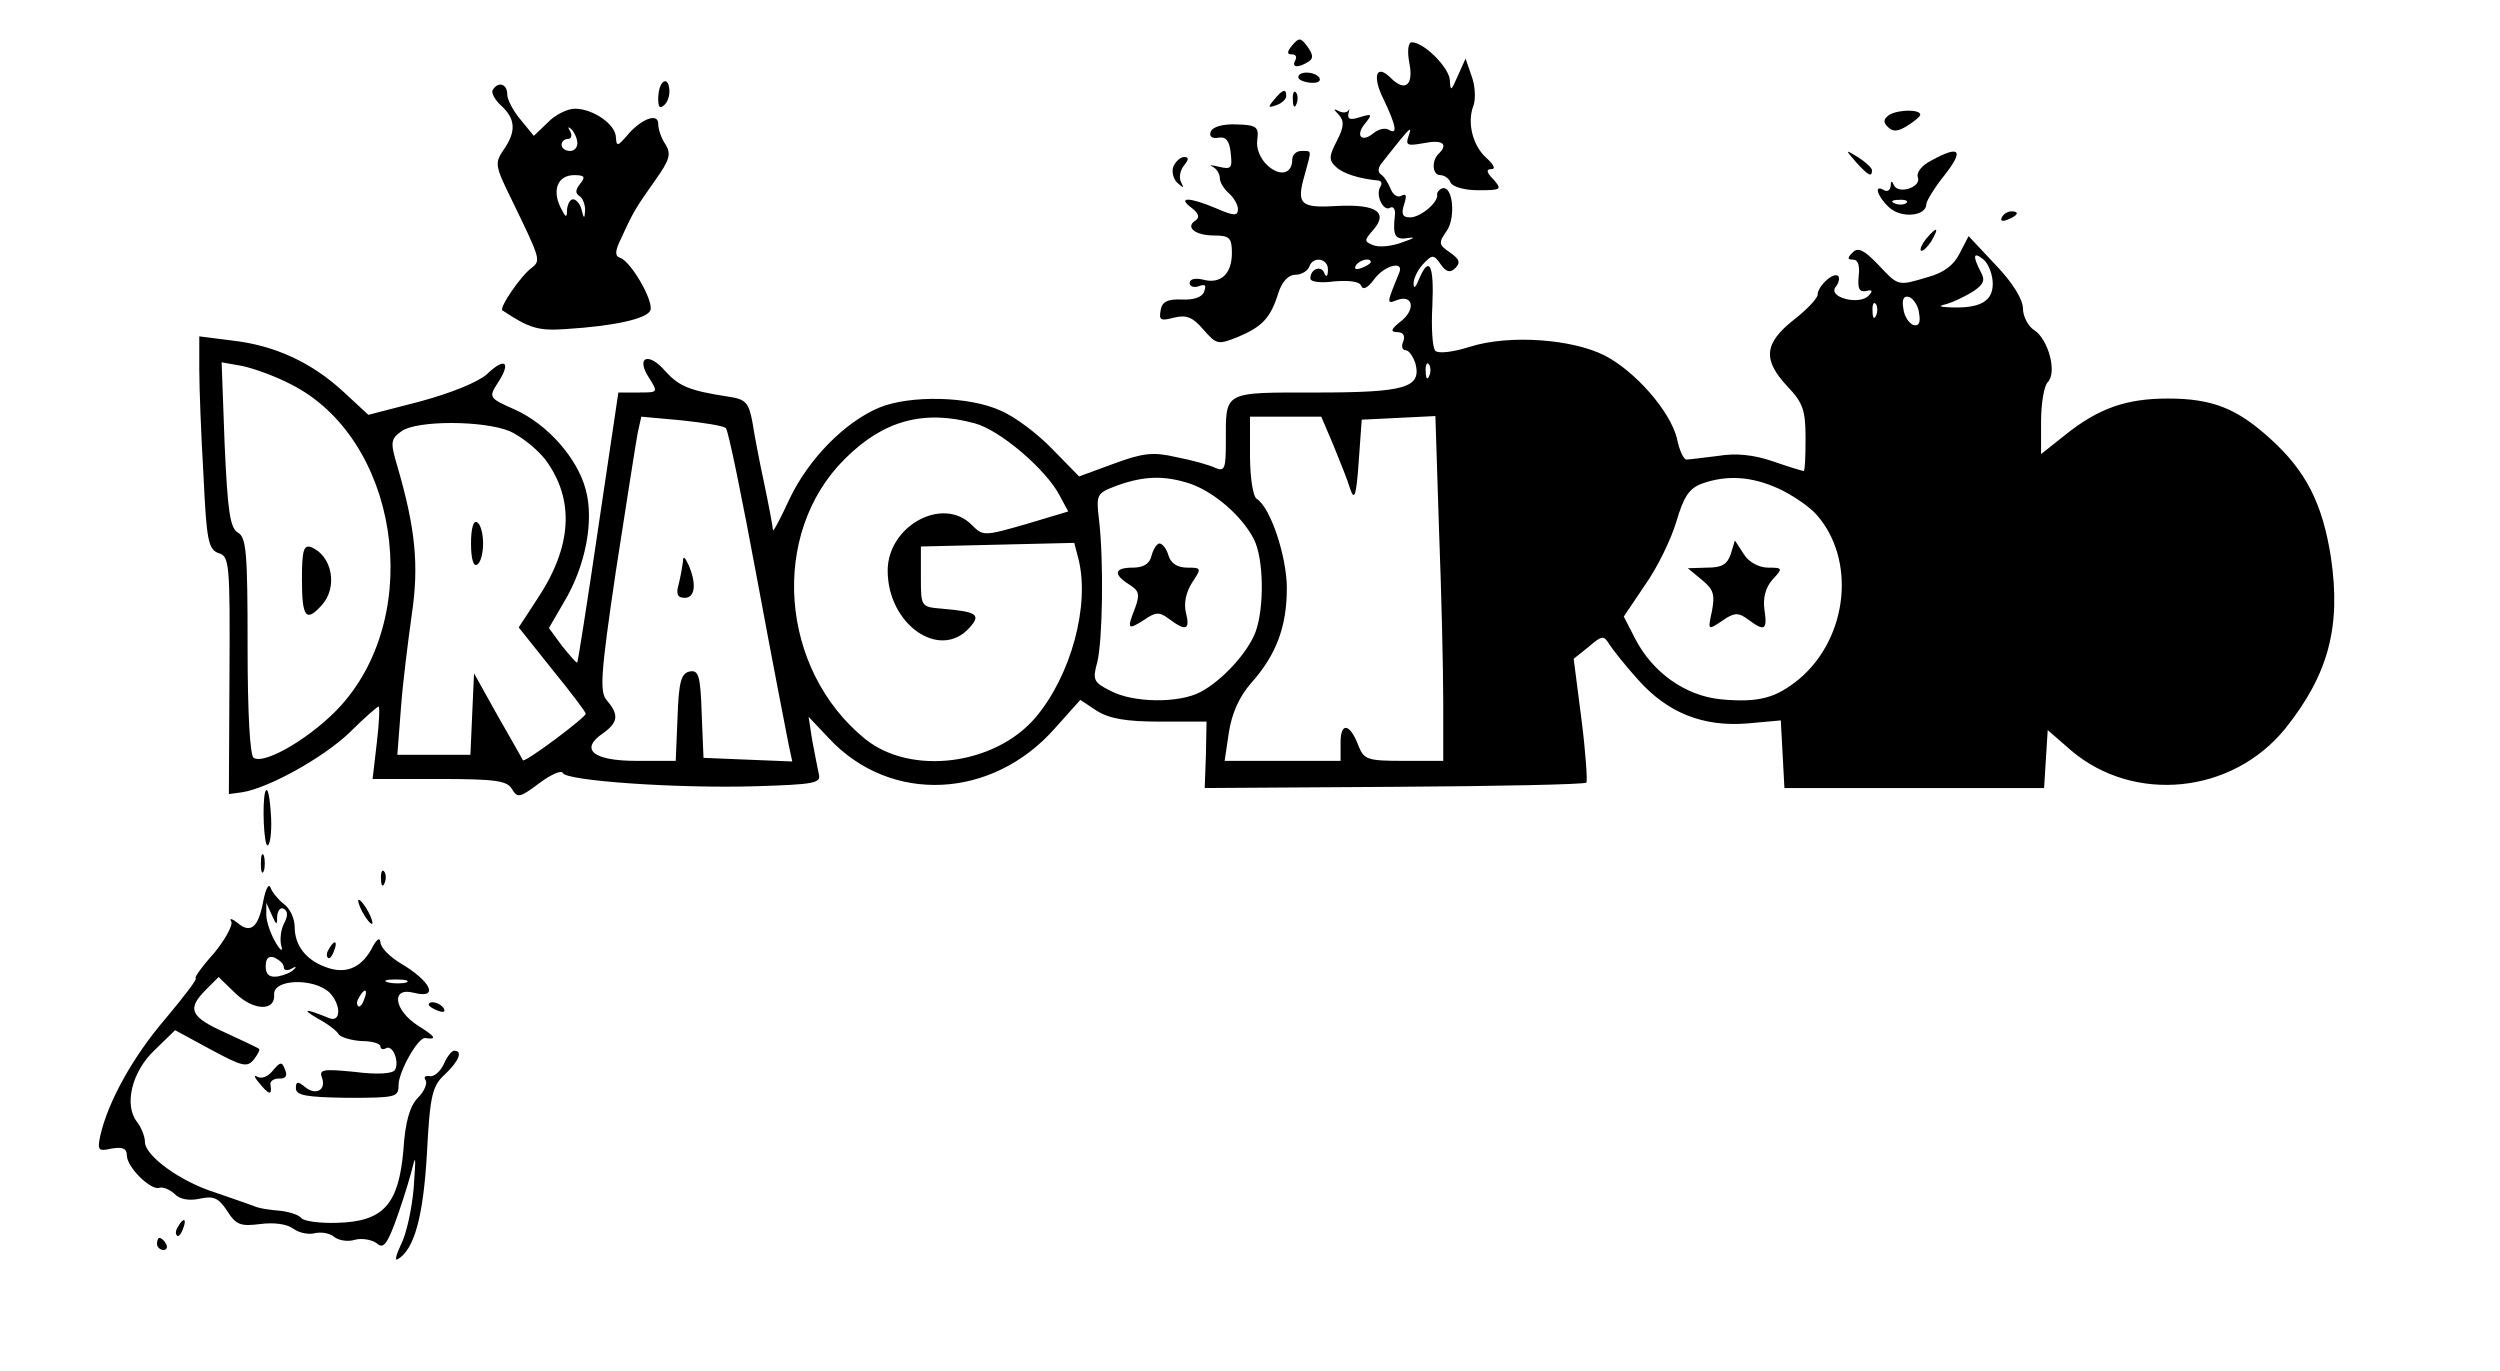 <?xml version="1.0" standalone="no"?>
<!DOCTYPE svg PUBLIC "-//W3C//DTD SVG 20010904//EN"
 "http://www.w3.org/TR/2001/REC-SVG-20010904/DTD/svg10.dtd">
<svg version="1.0" xmlns="http://www.w3.org/2000/svg"
 width="414pt" height="227pt" viewBox="0 0 414 227"
 preserveAspectRatio="xMidYMid meet">

<g transform="translate(0,227) scale(0.1,-0.1)"
fill="#000000" stroke="none">
<path d="M2140 2195 c-9 -11 -9 -15 -1 -15 7 0 9 -4 6 -10 -7 -12 5 -13 22 -2
8 5 8 11 -2 25 -11 15 -14 15 -25 2z"/>
<path d="M2334 2165 c7 -36 -7 -48 -31 -24 -24 24 -31 3 -12 -35 21 -44 24
-60 9 -51 -6 4 -18 1 -26 -6 -20 -16 -30 -3 -13 17 12 15 11 16 -9 10 -15 -5
-21 -4 -19 6 2 7 2 10 0 5 -3 -4 -10 -4 -16 -1 -9 5 -9 3 0 -6 9 -10 9 -20 -3
-43 -13 -25 -14 -32 -2 -43 11 -11 38 -20 71 -23 5 -1 6 -5 3 -10 -9 -14 5
-42 16 -35 5 3 9 -2 8 -12 -4 -35 0 -42 23 -38 12 2 8 -1 -10 -7 -18 -7 -39
-9 -49 -5 -15 6 -15 8 -1 24 27 30 7 44 -57 41 -63 -4 -70 2 -55 53 11 41 12
38 -6 38 -8 0 -15 -6 -15 -14 0 -24 -20 -29 -41 -10 -12 11 -19 28 -17 42 3
22 -1 25 -34 26 -23 1 -40 -4 -43 -12 -3 -8 2 -12 13 -10 12 2 18 -5 20 -25 3
-26 1 -28 -20 -23 -13 3 -17 3 -10 0 6 -3 12 -11 12 -19 0 -7 7 -18 15 -25 8
-7 15 -19 15 -26 0 -12 -6 -12 -36 1 -45 19 -65 19 -41 1 12 -9 14 -16 7 -21
-18 -11 -1 -25 31 -25 25 0 29 -4 29 -29 0 -35 -19 -52 -48 -44 -13 3 -22 1
-22 -6 0 -5 7 -8 15 -5 11 4 13 2 9 -9 -3 -9 -17 -14 -37 -13 -24 1 -33 -4
-35 -18 -3 -16 0 -18 22 -12 21 5 31 1 49 -20 22 -25 24 -25 57 -12 40 17 54
31 67 73 6 19 17 30 28 30 10 0 20 6 23 13 6 19 32 14 31 -5 0 -11 -3 -13 -6
-5 -5 13 -23 7 -23 -9 0 -6 17 -8 39 -5 25 2 42 0 45 -7 3 -8 11 -4 22 11 17
23 50 31 41 10 -21 -51 -21 -52 -4 -45 27 10 32 -15 7 -35 -17 -13 -18 -18 -6
-18 10 0 13 -6 10 -15 -4 -8 -2 -15 4 -15 5 0 12 -10 16 -22 10 -40 -16 -48
-165 -48 -155 0 -149 3 -149 -82 0 -44 -2 -49 -17 -43 -10 5 -39 13 -65 18
-39 9 -55 7 -104 -11 l-57 -21 -44 45 c-24 25 -62 54 -86 64 -52 24 -150 26
-201 5 -57 -24 -116 -84 -148 -150 -15 -33 -28 -57 -28 -53 0 4 -6 37 -14 75
-8 37 -17 84 -20 104 -6 32 -11 38 -39 42 -65 10 -82 17 -105 42 -28 33 -50
24 -27 -11 15 -24 15 -24 -18 -24 l-33 0 -33 -222 c-18 -123 -34 -224 -35
-225 -1 -2 -12 11 -25 27 l-22 30 25 43 c36 60 50 135 36 186 -14 53 -64 109
-118 133 -43 19 -43 20 -27 45 22 34 11 42 -19 13 -15 -13 -59 -31 -111 -45
l-85 -22 -41 38 c-53 49 -114 77 -184 85 l-55 7 0 -55 c0 -30 3 -109 7 -176 5
-107 8 -122 25 -128 18 -5 19 -18 18 -202 l-1 -197 22 3 c44 7 134 57 178 99
24 24 46 43 48 43 2 0 1 -27 -3 -60 l-7 -60 111 0 c94 0 112 -3 120 -17 9 -15
13 -14 45 10 20 15 37 22 39 17 4 -13 189 -26 321 -22 95 3 107 5 103 20 -2 9
-7 35 -11 56 l-6 39 34 -36 c102 -109 270 -101 374 17 l42 47 27 -18 c21 -13
48 -18 105 -18 l77 0 -1 -55 -2 -55 314 2 c172 1 316 4 318 7 2 2 -1 49 -8
104 l-13 101 25 20 c22 19 25 19 34 4 6 -9 27 -36 48 -59 49 -55 108 -78 181
-72 l55 5 3 -56 3 -56 215 0 215 0 3 48 3 48 39 -34 c104 -88 266 -72 354 36
72 90 93 169 76 284 -14 90 -42 144 -101 197 -55 50 -96 66 -169 66 -69 0
-115 -16 -171 -61 l-39 -31 0 54 c0 30 5 59 11 65 16 16 1 71 -22 86 -10 6
-19 23 -19 36 0 15 -17 43 -45 72 l-45 48 -15 -29 c-10 -20 -27 -32 -53 -39
-50 -15 -48 -15 -82 21 -23 24 -33 29 -42 20 -9 -9 -9 -12 1 -12 8 0 11 -10 9
-27 -2 -21 1 -27 12 -25 11 3 12 0 4 -8 -16 -16 -68 -2 -54 15 5 6 7 15 4 18
-8 7 -34 -17 -34 -31 0 -6 -18 -25 -40 -42 -49 -39 -51 -66 -10 -110 26 -27
30 -40 30 -86 0 -30 -1 -54 -3 -54 -2 0 -25 7 -51 16 -32 11 -61 14 -91 9 -25
-3 -48 -6 -52 -6 -5 0 -12 15 -16 35 -11 45 -69 111 -119 137 -55 28 -159 35
-223 15 -28 -9 -53 -12 -58 -7 -5 5 -7 39 -5 75 3 67 -5 84 -22 44 -5 -13 -9
-17 -9 -9 -1 8 6 23 15 33 16 17 18 17 30 0 9 -13 16 -14 24 -6 9 9 7 15 -9
26 -19 13 -19 16 -5 36 15 22 10 76 -8 70 -5 -2 -9 -7 -8 -11 1 -13 -28 -37
-45 -37 -12 0 -15 5 -10 21 5 15 4 19 -4 15 -6 -4 -14 1 -18 11 -4 10 -11 21
-16 24 -6 4 -5 12 2 20 6 8 20 25 31 39 15 18 18 20 13 6 -6 -17 -3 -18 25
-13 30 6 41 -1 25 -17 -13 -12 -11 -36 2 -36 7 0 15 -6 17 -12 3 -7 22 -13 46
-13 38 0 40 1 25 18 -12 12 -12 17 -3 17 7 0 4 7 -8 18 -23 20 -33 59 -22 87
4 11 3 33 -3 49 l-10 29 -13 -29 c-11 -25 -12 -26 -13 -7 -1 21 -43 63 -63 63
-6 0 -8 -14 -4 -35z m966 -365 c0 -29 -21 -41 -70 -39 -20 1 -21 2 -5 6 10 3
29 12 42 20 18 12 21 19 13 33 -14 27 -12 34 5 20 8 -7 15 -25 15 -40z m-1030
36 c0 -2 -7 -7 -16 -10 -8 -3 -12 -2 -9 4 6 10 25 14 25 6z m908 -85 c3 -16
-1 -22 -10 -19 -7 3 -15 15 -16 27 -3 16 1 22 10 19 7 -3 15 -15 16 -27z m-71
-3 c-3 -8 -6 -5 -6 6 -1 11 2 17 5 13 3 -3 4 -12 1 -19z m-2626 -114 c178 -89
223 -377 84 -532 -46 -51 -126 -99 -145 -87 -6 4 -10 73 -10 185 0 155 -2 180
-16 188 -13 8 -17 34 -22 146 l-5 136 34 -6 c19 -4 55 -17 80 -30z m1886 14
c-3 -8 -6 -5 -6 6 -1 11 2 17 5 13 3 -3 4 -12 1 -19z m-1165 -87 c4 -3 27
-116 52 -251 25 -135 49 -258 52 -273 l6 -28 -74 3 -73 3 -3 73 c-2 63 -5 73
-20 70 -14 -3 -18 -17 -20 -76 l-3 -72 -65 0 c-72 0 -95 19 -55 46 25 18 26
31 6 54 -12 14 -11 40 15 215 17 110 33 212 36 228 l6 27 66 -6 c37 -4 70 -9
74 -13z m412 8 c42 -11 119 -77 141 -120 l14 -26 -70 -21 c-70 -20 -71 -20
-90 -1 -48 48 -139 -2 -139 -76 0 -89 86 -149 135 -95 20 22 14 27 -45 32 -35
3 -35 3 -35 53 l0 50 127 3 127 3 7 -27 c19 -76 -12 -192 -71 -262 -67 -79
-206 -97 -282 -36 -142 115 -159 340 -34 464 64 64 131 82 215 59z m594 -36
c11 -27 24 -59 28 -73 7 -20 10 -11 14 45 l5 70 61 3 61 3 6 -188 c4 -103 7
-232 7 -285 l0 -98 -65 0 c-60 0 -66 2 -75 24 -14 38 -30 41 -30 7 l0 -31 -96
0 -96 0 7 47 c5 32 17 59 37 82 42 47 59 94 59 157 0 52 -27 134 -50 148 -6 4
-11 35 -11 72 l0 64 59 0 59 0 20 -47z m-1364 23 c18 -8 45 -29 59 -47 49 -66
45 -144 -14 -232 l-30 -46 55 -69 c31 -38 56 -71 56 -74 0 -6 -100 -81 -104
-77 -1 2 -20 36 -42 74 l-39 70 -3 -67 -3 -68 -61 0 -60 0 6 78 c3 42 12 112
18 155 12 81 6 142 -24 245 -12 40 -11 45 7 58 25 18 135 18 179 0z m1127 -87
c40 -14 85 -53 105 -91 17 -32 18 -115 3 -155 -13 -34 -55 -80 -91 -99 -36
-19 -112 -18 -149 2 -28 14 -30 18 -22 47 9 36 11 168 3 236 -5 43 -4 44 30
57 45 16 78 17 121 3z m974 -8 c22 -10 50 -29 62 -42 67 -74 54 -204 -27 -273
-39 -32 -67 -40 -131 -34 -58 6 -112 44 -141 100 l-19 37 35 52 c20 28 43 75
52 105 12 41 21 55 42 63 42 15 83 12 127 -8z"/>
<path d="M500 1310 c0 -63 7 -71 33 -42 27 30 17 82 -18 96 -12 4 -15 -5 -15
-54z"/>
<path d="M1131 1340 c-1 -8 -4 -25 -7 -37 -5 -17 -2 -23 10 -23 17 0 20 23 6
55 -6 13 -9 15 -9 5z"/>
<path d="M780 1370 c0 -25 4 -39 10 -35 6 3 10 19 10 35 0 16 -4 32 -10 35 -6
4 -10 -10 -10 -35z"/>
<path d="M1907 1350 c-3 -14 -14 -20 -31 -20 -31 0 -33 -11 -6 -28 16 -10 18
-16 10 -38 -14 -36 -13 -38 14 -21 20 14 26 14 42 2 28 -21 35 -18 28 10 -4
16 0 34 10 50 16 24 16 25 -8 25 -16 0 -27 7 -31 20 -3 11 -10 20 -15 20 -4 0
-10 -9 -13 -20z"/>
<path d="M2866 1352 c-6 -17 -15 -22 -39 -22 l-32 -1 23 -19 c20 -16 22 -25
17 -52 -7 -32 -7 -32 17 -16 20 14 27 14 43 2 27 -20 32 -18 27 16 -3 20 2 37
13 50 18 19 17 20 -7 20 -15 0 -32 9 -40 22 l-15 23 -7 -23z"/>
<path d="M2150 2142 c0 -4 9 -8 20 -9 11 -1 18 2 15 8 -7 11 -35 12 -35 1z"/>
<path d="M1098 2134 c-5 -4 -8 -16 -8 -28 0 -14 3 -17 11 -9 6 6 9 19 7 28 -1
9 -6 13 -10 9z"/>
<path d="M816 2121 c-3 -4 3 -16 14 -26 24 -22 25 -43 4 -73 -15 -22 -14 -27
12 -80 50 -103 50 -103 34 -116 -17 -12 -54 -66 -48 -70 45 -30 60 -34 104
-31 81 5 135 17 141 31 6 15 -32 81 -50 87 -9 3 -9 11 2 33 20 44 24 50 55 94
25 35 28 45 18 61 -7 10 -12 25 -12 34 0 19 -29 8 -52 -20 -15 -17 -17 -18
-18 -3 0 22 -38 48 -68 48 -12 0 -33 -10 -45 -23 l-23 -22 -22 27 c-12 14 -22
33 -22 42 0 17 -15 22 -24 7z m140 -86 c1 -8 -4 -15 -12 -15 -8 0 -14 5 -14
10 0 6 5 10 11 10 5 0 7 6 3 13 -4 6 -3 8 1 4 5 -4 10 -14 11 -22z m5 -69 c-8
-10 -9 -16 -1 -21 5 -3 9 -14 9 -23 -1 -15 -2 -15 -6 1 -2 9 -9 17 -14 17 -5
0 -9 -8 -10 -17 0 -15 -2 -14 -11 4 -14 29 -4 53 23 53 17 0 19 -3 10 -14z"/>
<path d="M2110 2105 c-11 -13 -10 -14 4 -9 9 3 16 10 16 15 0 13 -6 11 -20 -6z"/>
<path d="M2141 2104 c0 -11 3 -14 6 -6 3 7 2 16 -1 19 -3 4 -6 -2 -5 -13z"/>
<path d="M3129 2080 c-10 -7 -11 -12 -3 -20 9 -9 17 -8 33 2 11 7 21 15 21 18
0 9 -35 9 -51 0z"/>
<path d="M3074 2001 c20 -22 26 -25 26 -13 0 4 -10 13 -22 21 -23 14 -23 14
-4 -8z"/>
<path d="M3198 2004 c-16 -8 -25 -20 -22 -28 6 -16 -33 -29 -40 -12 -3 7 -5 7
-5 -2 -1 -7 -5 -10 -11 -7 -18 11 -11 -11 9 -29 20 -18 61 -14 61 6 0 5 14 28
31 49 32 41 24 49 -23 23z m-41 -70 c-3 -3 -12 -4 -19 -1 -8 3 -5 6 6 6 11 1
17 -2 13 -5z"/>
<path d="M1943 1994 c-3 -8 0 -21 7 -27 10 -9 11 -9 6 1 -4 7 -2 19 4 27 9 11
9 15 1 15 -6 0 -14 -7 -18 -16z"/>
<path d="M3315 1910 c-3 -6 1 -7 9 -4 18 7 21 14 7 14 -6 0 -13 -4 -16 -10z"/>
<path d="M3190 1875 c-7 -9 -11 -17 -9 -20 3 -2 10 5 17 15 14 24 10 26 -8 5z"/>
<path d="M439 958 c-5 -19 -2 -88 4 -88 4 0 7 20 6 45 -2 37 -6 55 -10 43z"/>
<path d="M432 840 c0 -14 2 -19 5 -12 2 6 2 18 0 25 -3 6 -5 1 -5 -13z"/>
<path d="M631 814 c0 -11 3 -14 6 -6 3 7 2 16 -1 19 -3 4 -6 -2 -5 -13z"/>
<path d="M436 778 c-8 -44 -21 -55 -43 -36 -9 7 -14 8 -10 2 3 -6 -10 -30 -29
-53 -20 -22 -33 -41 -30 -41 4 0 -19 -30 -50 -67 -54 -63 -95 -137 -108 -194
-5 -24 -3 -26 19 -21 18 3 25 0 25 -11 0 -20 40 -59 54 -54 6 2 17 -3 25 -10
8 -9 24 -12 42 -8 23 5 31 1 45 -20 15 -24 23 -26 55 -22 23 3 45 0 55 -8 10
-7 26 -10 36 -7 10 2 24 0 31 -6 7 -6 23 -9 35 -5 12 3 28 0 36 -6 10 -9 16
-3 29 31 9 24 21 61 27 83 9 36 9 34 5 -23 -3 -34 -12 -76 -21 -93 -8 -17 -11
-28 -5 -24 27 16 42 70 48 175 5 97 9 112 30 131 23 22 30 39 15 39 -4 0 -12
-10 -17 -22 -6 -13 -17 -22 -24 -20 -7 1 -10 -2 -6 -7 3 -6 -3 -19 -13 -29
-13 -13 -21 -39 -24 -87 -8 -90 -33 -118 -110 -120 -29 -1 -56 3 -59 8 -4 5
-19 10 -35 12 -16 1 -36 4 -44 8 -8 3 -37 13 -63 22 -58 18 -117 61 -117 84 0
9 -6 24 -13 33 -22 28 -9 83 29 119 l34 33 59 -32 c52 -28 60 -30 71 -17 7 9
11 17 9 18 -2 2 -28 14 -56 27 -58 26 -64 39 -32 71 l21 21 28 -27 c30 -29 66
-30 64 -2 -2 26 66 28 92 3 19 -20 19 -50 -1 -42 -39 16 -47 16 -20 0 17 -9
33 -21 36 -27 4 -5 21 -10 38 -11 17 0 31 -4 31 -9 0 -4 4 -6 9 -3 11 7 23
-22 15 -36 -4 -6 -29 -8 -67 -3 -51 5 -59 4 -54 -9 8 -21 -10 -31 -28 -16 -12
10 -15 9 -15 -2 0 -12 17 -15 85 -16 81 0 85 1 85 21 0 22 32 79 44 78 20 -3
18 2 -11 20 -41 26 -46 65 -8 55 43 -11 29 19 -22 49 -18 11 -33 26 -33 35 -1
9 -7 4 -15 -12 -18 -32 -44 -42 -77 -29 -32 12 -50 36 -50 66 0 14 -8 31 -18
38 -9 7 -19 19 -22 27 -3 8 -8 -2 -12 -22z m23 -25 c1 10 6 15 11 12 7 -4 7
-12 0 -25 -5 -10 -7 -27 -4 -37 3 -10 -2 -7 -10 7 -8 14 -15 34 -15 45 l0 20
9 -20 c8 -18 9 -18 9 -2z m11 -85 c0 -5 6 -6 13 -2 6 4 9 3 4 -1 -4 -5 -16
-10 -27 -12 -14 -2 -20 3 -20 17 0 13 5 18 15 14 8 -4 15 -10 15 -16z m203
-25 c-7 -2 -21 -2 -30 0 -10 3 -4 5 12 5 17 0 24 -2 18 -5z m-70 -28 c-3 -9
-8 -14 -10 -11 -3 3 -2 9 2 15 9 16 15 13 8 -4z"/>
<path d="M600 760 c6 -11 13 -20 16 -20 2 0 0 9 -6 20 -6 11 -13 20 -16 20 -2
0 0 -9 6 -20z"/>
<path d="M545 699 c-4 -6 -5 -12 -2 -15 2 -3 7 2 10 11 7 17 1 20 -8 4z"/>
<path d="M710 606 c0 -2 7 -7 16 -10 8 -3 12 -2 9 4 -6 10 -25 14 -25 6z"/>
<path d="M450 495 c-7 -8 -17 -12 -24 -8 -6 4 -5 -1 3 -10 16 -20 22 -22 19
-4 -2 6 5 11 14 11 10 -1 14 4 11 12 -6 17 -8 17 -23 -1z"/>
<path d="M295 239 c-4 -6 -5 -12 -2 -15 2 -3 7 2 10 11 7 17 1 20 -8 4z"/>
<path d="M260 210 c0 -5 5 -10 11 -10 5 0 7 5 4 10 -3 6 -8 10 -11 10 -2 0 -4
-4 -4 -10z"/>
</g>
</svg>
